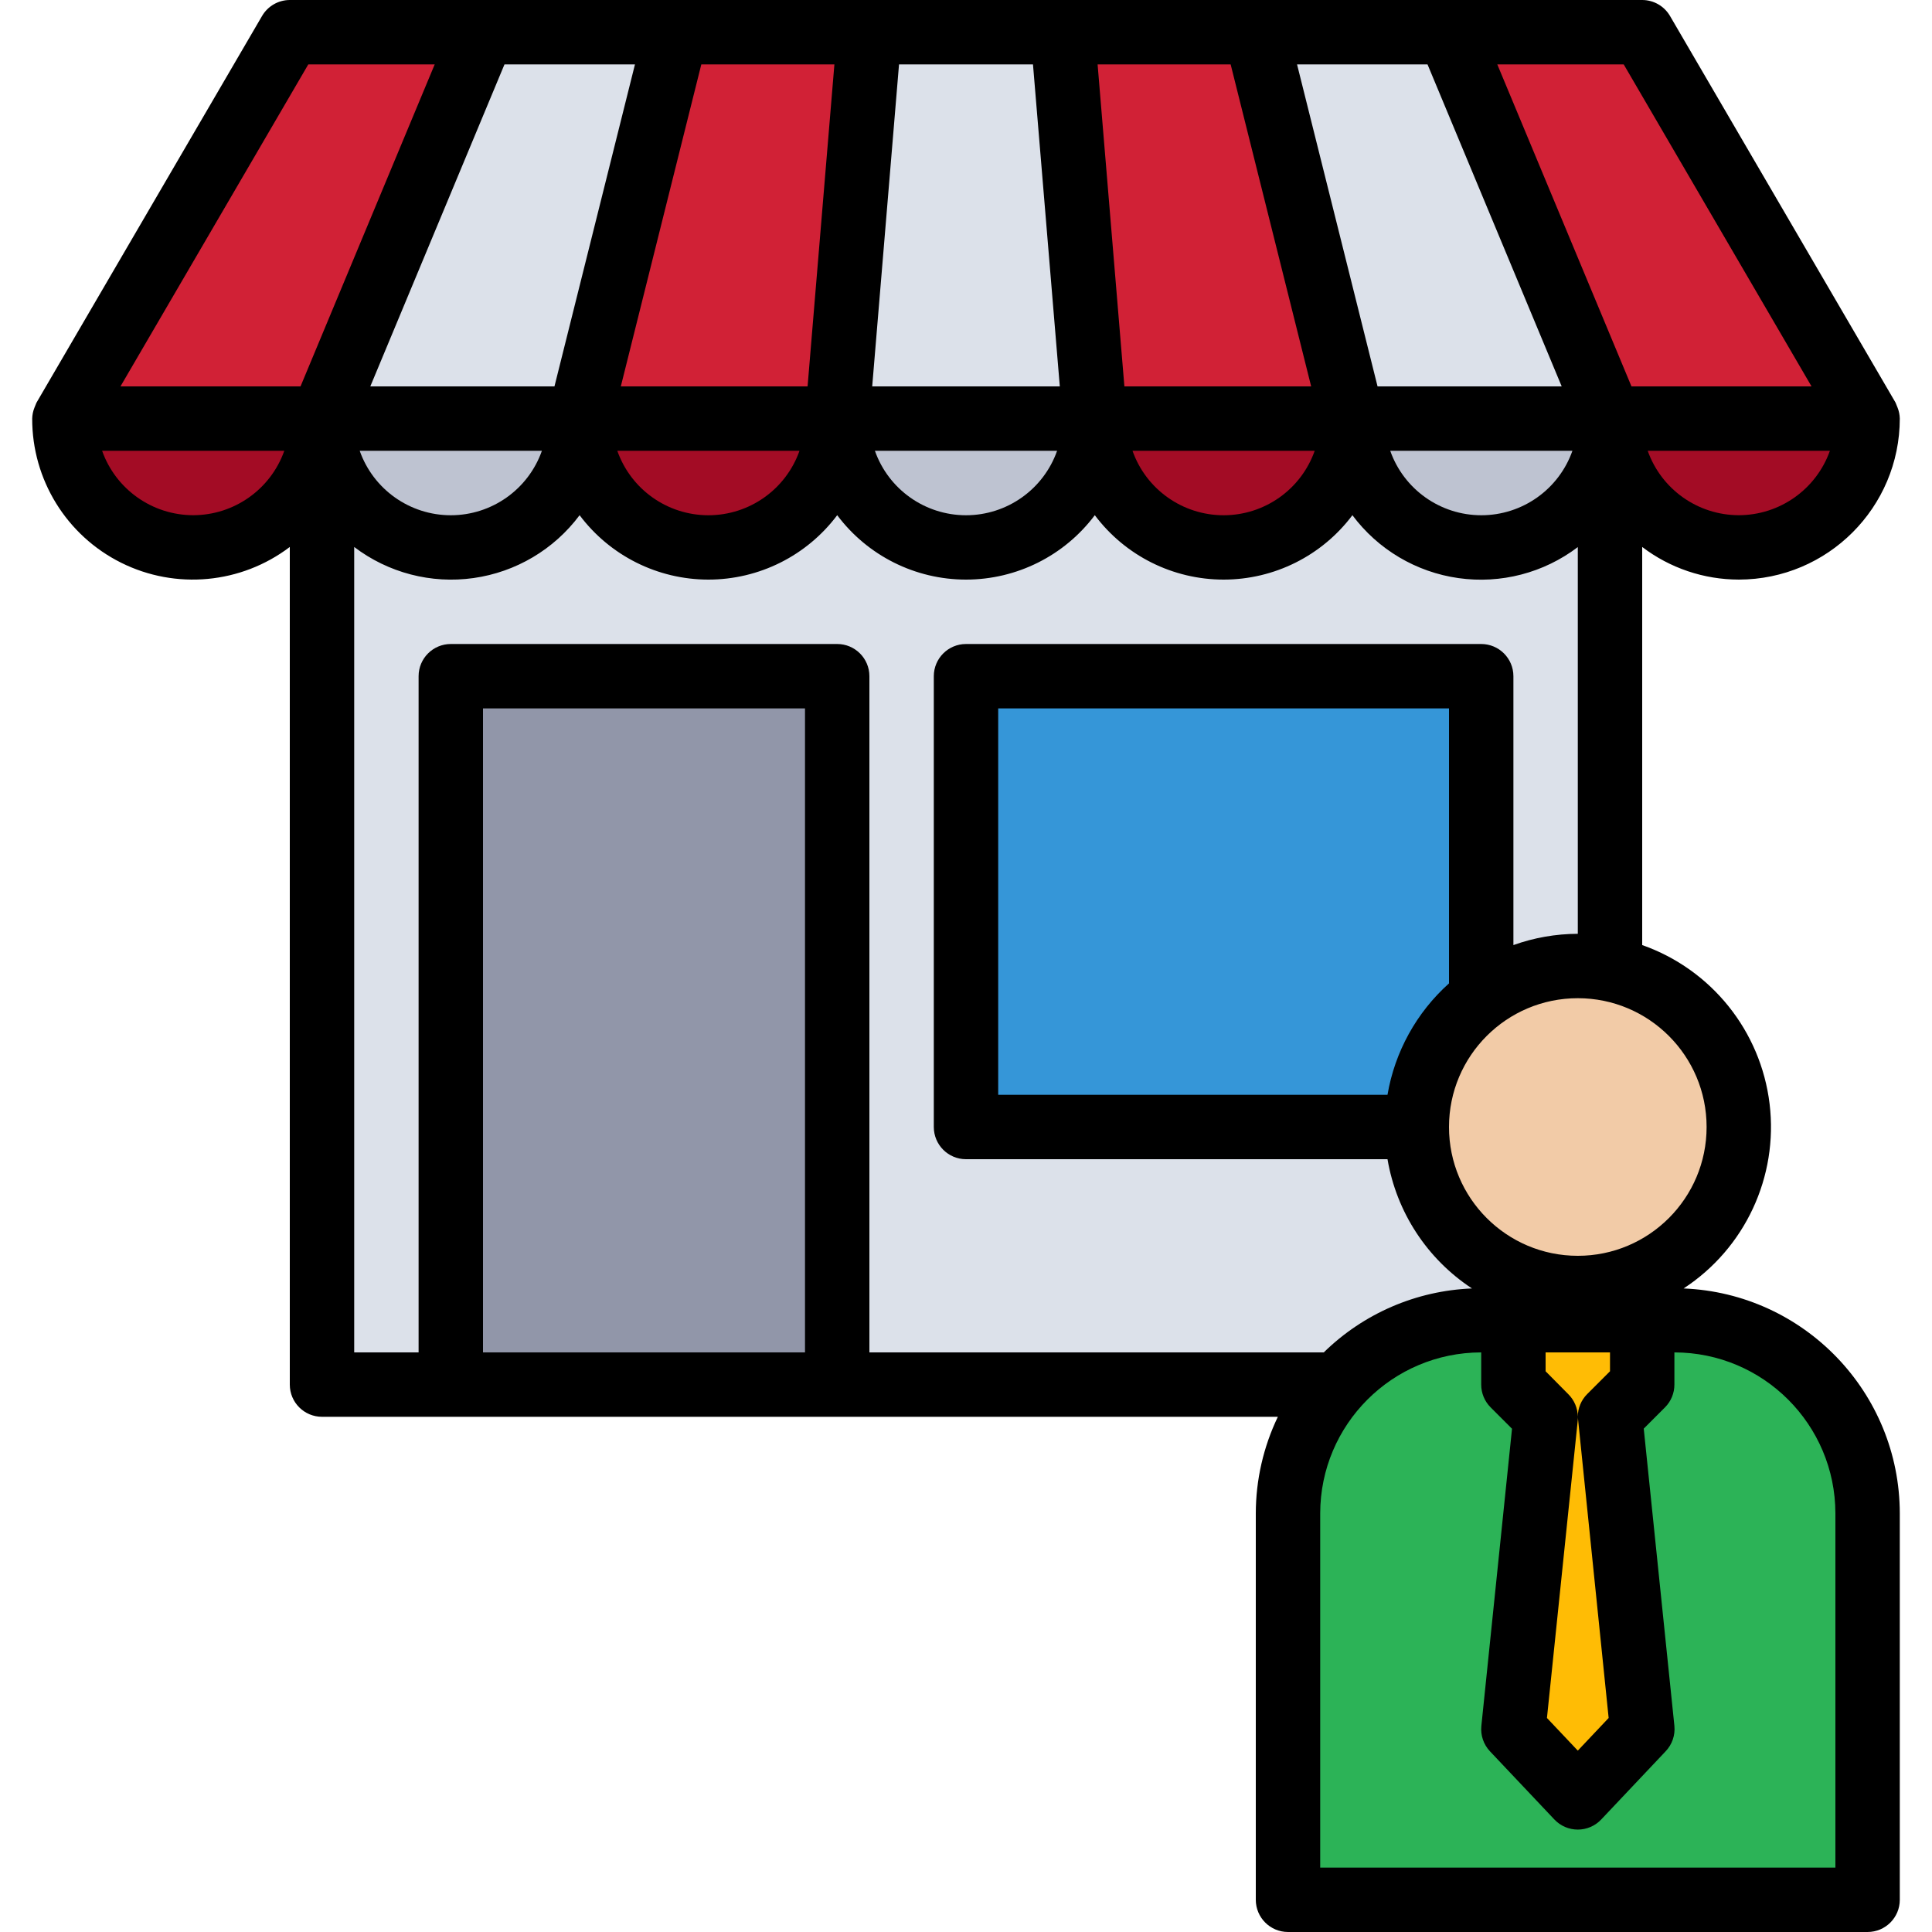 <svg height="480pt" viewBox="-7 0 479 480" width="480pt" xmlns="http://www.w3.org/2000/svg"><path d="m72.5 96h320v248h-320zm0 0" fill="#dce1ea"/><path d="m104.5 168h96v176h-96zm0 0" fill="#9196a9"/><path d="m232.5 168h128v112h-128zm0 0" fill="#3596d8"/><path d="m424.5 280c0 22.09-17.91 40-40 40s-40-17.91-40-40 17.91-40 40-40 40 17.91 40 40zm0 0" fill="#f2cba7"/><path d="m360.5 328h48c26.512 0 48 21.492 48 48v96h-144v-96c0-26.508 21.492-48 48-48zm0 0" fill="#2cb357"/><path d="m368.5 344v-16h32v16l-8 8 8 77.648-16 16.945-16-16.945 8-77.648zm0 0" fill="#ffbc05"/><path d="m72.5 104 32-8 32 8c0 17.672-14.328 32-32 32s-32-14.328-32-32zm0 0" fill="#bec3d1"/><path d="m200.5 104 32-8 32 8c0 17.672-14.328 32-32 32s-32-14.328-32-32zm0 0" fill="#bec3d1"/><path d="m328.5 104 32-8 32 8c0 17.672-14.328 32-32 32s-32-14.328-32-32zm0 0" fill="#bec3d1"/><g fill="#a30c25"><path d="m392.5 104 32-8 32 8c0 17.672-14.328 32-32 32s-32-14.328-32-32zm0 0"/><path d="m264.5 104 32-8 32 8c0 17.672-14.328 32-32 32s-32-14.328-32-32zm0 0"/><path d="m136.5 104 32-8 32 8c0 17.672-14.328 32-32 32s-32-14.328-32-32zm0 0"/><path d="m8.5 104 32-8 32 8c0 17.672-14.328 32-32 32s-32-14.328-32-32zm0 0"/></g><path d="m8.5 104 56-96h336l56 96zm0 0" fill="#d12136"/><path d="m72.5 104 40-96h48l-24 96zm0 0" fill="#dce1ea"/><path d="m200.5 104h64l-8-96h-48zm0 0" fill="#dce1ea"/><path d="m328.5 104h64l-40-96h-48zm0 0" fill="#dce1ea"/><path d="m424.5 144c22.082-.027 39.973-17.918 40-40-.02-.941-.207-1.871-.559-2.742-.082-.23-.172-.453-.273-.672-.098-.203-.145-.418-.254-.609l-56-96c-1.434-2.461-4.066-3.977-6.914-3.977h-336c-2.852.004-5.484 1.531-6.91 4l-56 96c-.113.191-.16.406-.258.609-.102.219-.191.441-.273.672-.348.863-.535 1.785-.559 2.719-.039 15.168 8.523 29.047 22.102 35.812 13.574 6.766 29.812 5.246 41.898-3.918v208.105c0 4.418 3.582 8 8 8h237.48c-3.598 7.492-5.469 15.691-5.48 24v96c0 4.418 3.582 8 8 8h144c4.418 0 8-3.582 8-8v-96c-.035-30.012-23.723-54.66-53.711-55.887 15.266-9.977 23.547-27.75 21.363-45.855-2.184-18.102-14.453-33.398-31.652-39.457v-98.906c6.898 5.25 15.328 8.098 24 8.105zm0-16c-10.168-.012-19.23-6.418-22.633-16h45.266c-3.402 9.582-12.465 15.988-22.633 16zm-77.336-112 33.336 80h-45.75l-20-80zm36 96c-3.387 9.598-12.457 16.012-22.633 16.012s-19.246-6.414-22.633-16.012zm-84.91-96 20 80h-46.402l-6.656-80zm20.879 96c-3.387 9.598-12.457 16.012-22.633 16.012s-19.246-6.414-22.633-16.012zm-103.273-96h33.281l6.664 80h-46.609zm39.273 96c-3.387 9.598-12.457 16.012-22.633 16.012s-19.246-6.414-22.633-16.012zm-55.328-96-6.664 80h-46.402l20-80zm-8.672 96c-3.387 9.598-12.457 16.012-22.633 16.012s-19.246-6.414-22.633-16.012zm-40.879-96-20 80h-45.754l33.336-80zm-23.121 96c-3.387 9.598-12.457 16.012-22.633 16.012s-19.246-6.414-22.633-16.012zm-86.633 16c-10.168-.012-19.23-6.418-22.633-16h45.266c-3.402 9.582-12.465 15.988-22.633 16zm26.664-32h-44.734l46.664-80h31.406zm125.336 240h-80v-160h80zm16 0v-168c0-4.418-3.582-8-8-8h-96c-4.418 0-8 3.582-8 8v168h-16v-200.105c8.457 6.426 19.129 9.207 29.645 7.723 10.516-1.48 20.004-7.105 26.355-15.617 7.555 10.07 19.41 16 32 16s24.445-5.93 32-16c7.555 10.07 19.41 16 32 16s24.445-5.93 32-16c7.555 10.07 19.41 16 32 16s24.445-5.93 32-16c6.348 8.516 15.832 14.145 26.348 15.629 10.52 1.488 21.191-1.285 29.652-7.707v96.078c-5.453.016-10.867.961-16 2.801v-66.801c0-4.418-3.582-8-8-8h-128c-4.418 0-8 3.582-8 8v112c0 4.418 3.582 8 8 8h104.719c2.238 13.156 9.84 24.785 20.992 32.113-13.82.543-26.945 6.203-36.824 15.887zm144-160v68.32c-8.074 7.234-13.457 16.992-15.281 27.68h-96.719v-96zm96 200v88h-128v-88c.027-22.082 17.918-39.973 40-40v8c0 2.121.844 4.156 2.344 5.656l5.312 5.312-7.617 73.832c-.238 2.316.547 4.621 2.145 6.312l16 16.934c1.512 1.602 3.617 2.508 5.816 2.508s4.305-.906 5.816-2.508l16-16.934c1.613-1.688 2.41-3.992 2.184-6.312l-7.617-73.863 5.312-5.312c1.48-1.5 2.305-3.52 2.305-5.625v-8c22.082.027 39.973 17.918 40 40zm-61.656-29.656c-1.504 1.496-2.348 3.535-2.344 5.656-.012-2.102-.852-4.117-2.344-5.602l-5.656-5.711v-4.688h16v4.688zm5.32 80.48-7.664 8.113-7.664-8.113 7.664-74.023c0-.273.039-.543.039-.801 0 .266 0 .535.043.801zm24.336-146.824c0 17.672-14.328 32-32 32s-32-14.328-32-32 14.328-32 32-32 32 14.328 32 32zm-18.664-184-33.336-80h31.406l46.664 80zm0 0"/></svg>